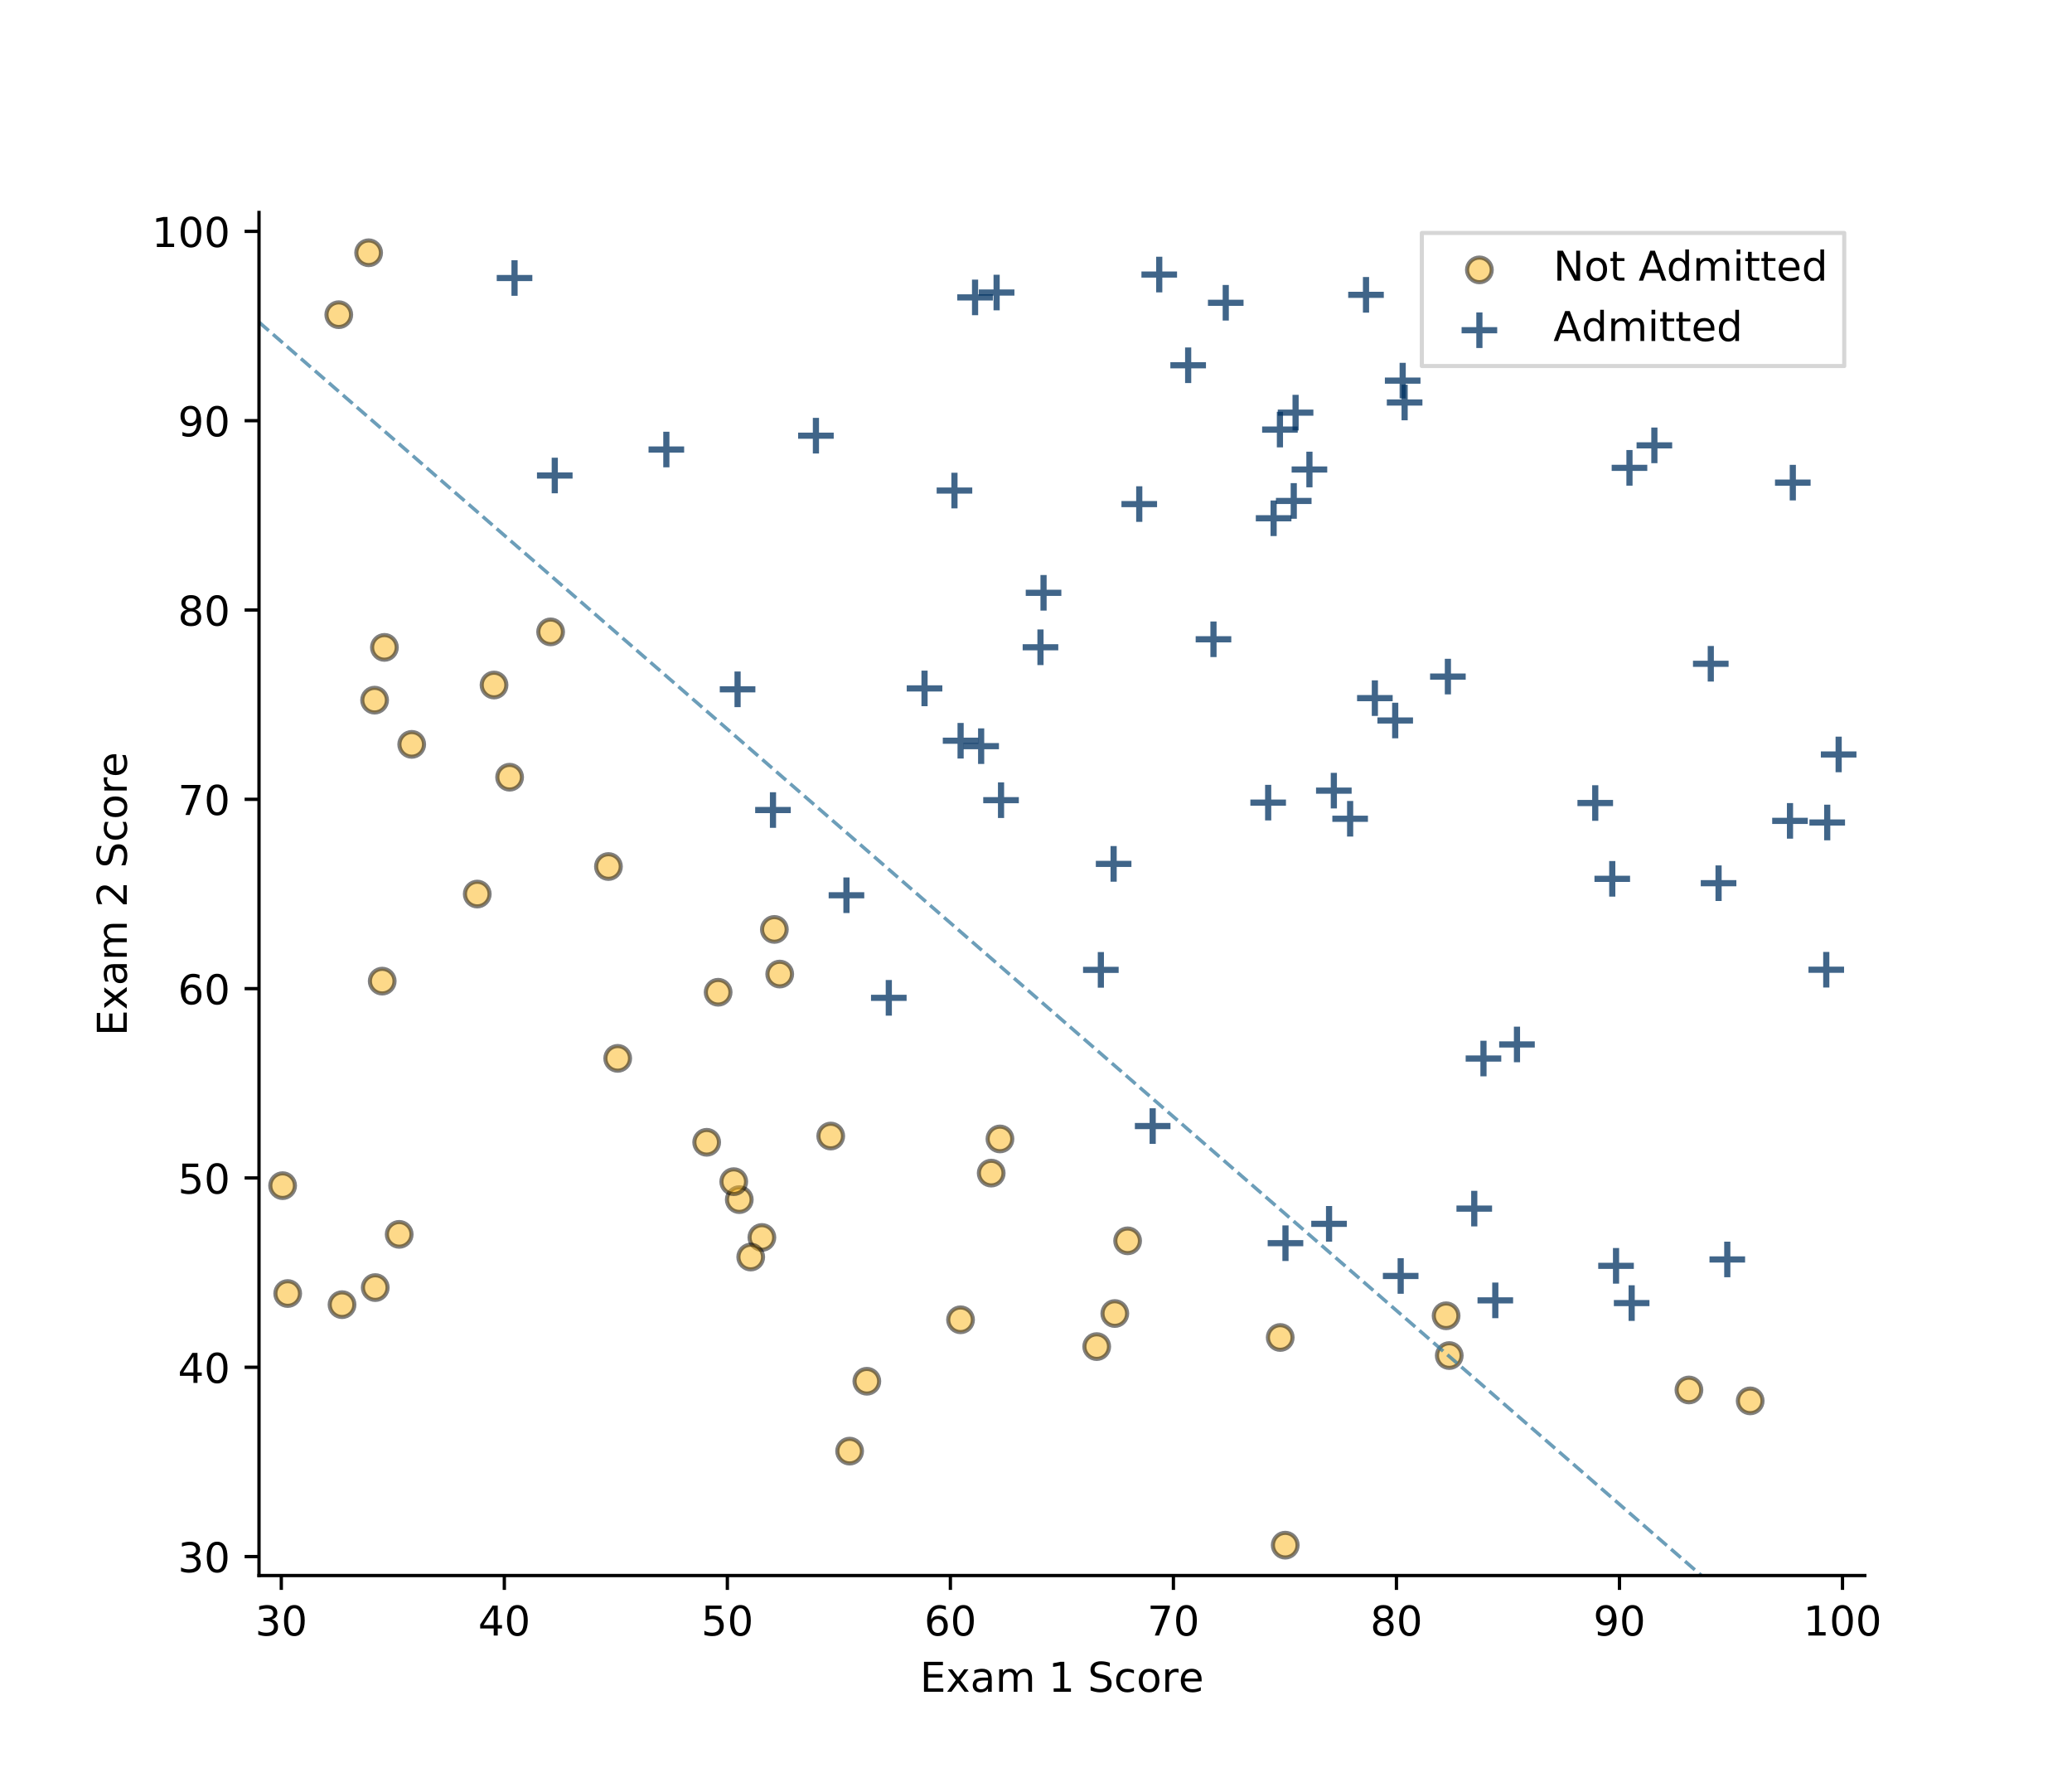 <?xml version="1.0" encoding="utf-8" standalone="no"?>
<!DOCTYPE svg PUBLIC "-//W3C//DTD SVG 1.1//EN"
  "http://www.w3.org/Graphics/SVG/1.1/DTD/svg11.dtd">
<!-- Created with matplotlib (http://matplotlib.org/) -->
<svg height="430pt" version="1.1" viewBox="0 0 504 430" width="504pt" xmlns="http://www.w3.org/2000/svg" xmlns:xlink="http://www.w3.org/1999/xlink">
 <defs>
  <style type="text/css">
*{stroke-linecap:butt;stroke-linejoin:round;}
  </style>
 </defs>
 <g id="figure_1">
  <g id="patch_1">
   <path d="M 0 430.56 
L 504 430.56 
L 504 0 
L 0 0 
z
" style="fill:#ffffff;"/>
  </g>
  <g id="axes_1">
   <g id="patch_2">
    <path d="M 63 383.198 
L 453.6 383.198 
L 453.6 51.667 
L 63 51.667 
z
" style="fill:#ffffff;"/>
   </g>
   <g id="PathCollection_1">
    <defs>
     <path d="M 0 3 
C 0.796 3 1.559 2.684 2.121 2.121 
C 2.684 1.559 3 0.796 3 0 
C 3 -0.796 2.684 -1.559 2.121 -2.121 
C 1.559 -2.684 0.796 -3 0 -3 
C -0.796 -3 -1.559 -2.684 -2.121 -2.121 
C -2.684 -1.559 -3 -0.796 -3 0 
C -3 0.796 -2.684 1.559 -2.121 2.121 
C -1.559 2.684 -0.796 3 0 3 
z
" id="m4fca00f731" style="stroke:#000000;stroke-opacity:0.5;"/>
    </defs>
    <g clip-path="url(#p32829ca920)">
     <use style="fill:#fdb515;fill-opacity:0.5;stroke:#000000;stroke-opacity:0.5;" x="93.508" xlink:href="#m4fca00f731" y="157.459"/>
    </g>
   </g>
   <g id="PathCollection_2">
    <g clip-path="url(#p32829ca920)">
     <use style="fill:#fdb515;fill-opacity:0.5;stroke:#000000;stroke-opacity:0.5;" x="69.98" xlink:href="#m4fca00f731" y="314.613"/>
    </g>
   </g>
   <g id="PathCollection_3">
    <g clip-path="url(#p32829ca920)">
     <use style="fill:#fdb515;fill-opacity:0.5;stroke:#000000;stroke-opacity:0.5;" x="100.147" xlink:href="#m4fca00f731" y="181.046"/>
    </g>
   </g>
   <g id="PathCollection_4">
    <defs>
     <path d="M -4.33 0 
L 4.33 0 
M 0 4.33 
L 0 -4.33 
" id="m504ce0d42b" style="stroke:#003262;stroke-opacity:0.75;stroke-width:1.5;"/>
    </defs>
    <g clip-path="url(#p32829ca920)">
     <use style="fill:#003262;fill-opacity:0.75;stroke:#003262;stroke-opacity:0.75;stroke-width:1.5;" x="232.166" xlink:href="#m504ce0d42b" y="119.315"/>
    </g>
   </g>
   <g id="PathCollection_5">
    <g clip-path="url(#p32829ca920)">
     <use style="fill:#003262;fill-opacity:0.75;stroke:#003262;stroke-opacity:0.75;stroke-width:1.5;" x="334.428" xlink:href="#m504ce0d42b" y="169.801"/>
    </g>
   </g>
   <g id="PathCollection_6">
    <g clip-path="url(#p32829ca920)">
     <use style="fill:#fdb515;fill-opacity:0.5;stroke:#000000;stroke-opacity:0.5;" x="150.252" xlink:href="#m4fca00f731" y="257.417"/>
    </g>
   </g>
   <g id="PathCollection_7">
    <g clip-path="url(#p32829ca920)">
     <use style="fill:#003262;fill-opacity:0.75;stroke:#003262;stroke-opacity:0.75;stroke-width:1.5;" x="237.179" xlink:href="#m504ce0d42b" y="72.335"/>
    </g>
   </g>
   <g id="PathCollection_8">
    <g clip-path="url(#p32829ca920)">
     <use style="fill:#003262;fill-opacity:0.75;stroke:#003262;stroke-opacity:0.75;stroke-width:1.5;" x="312.684" xlink:href="#m504ce0d42b" y="302.369"/>
    </g>
   </g>
   <g id="PathCollection_9">
    <g clip-path="url(#p32829ca920)">
     <use style="fill:#003262;fill-opacity:0.75;stroke:#003262;stroke-opacity:0.75;stroke-width:1.5;" x="318.511" xlink:href="#m504ce0d42b" y="114.195"/>
    </g>
   </g>
   <g id="PathCollection_10">
    <g clip-path="url(#p32829ca920)">
     <use style="fill:#003262;fill-opacity:0.75;stroke:#003262;stroke-opacity:0.75;stroke-width:1.5;" x="363.723" xlink:href="#m504ce0d42b" y="316.278"/>
    </g>
   </g>
   <g id="PathCollection_11">
    <g clip-path="url(#p32829ca920)">
     <use style="fill:#fdb515;fill-opacity:0.5;stroke:#000000;stroke-opacity:0.5;" x="425.724" xlink:href="#m4fca00f731" y="340.72"/>
    </g>
   </g>
   <g id="PathCollection_12">
    <g clip-path="url(#p32829ca920)">
     <use style="fill:#fdb515;fill-opacity:0.5;stroke:#000000;stroke-opacity:0.5;" x="312.624" xlink:href="#m4fca00f731" y="375.816"/>
    </g>
   </g>
   <g id="PathCollection_13">
    <g clip-path="url(#p32829ca920)">
     <use style="fill:#003262;fill-opacity:0.75;stroke:#003262;stroke-opacity:0.75;stroke-width:1.5;" x="352.191" xlink:href="#m504ce0d42b" y="164.563"/>
    </g>
   </g>
   <g id="PathCollection_14">
    <g clip-path="url(#p32829ca920)">
     <use style="fill:#003262;fill-opacity:0.75;stroke:#003262;stroke-opacity:0.75;stroke-width:1.5;" x="281.978" xlink:href="#m504ce0d42b" y="66.776"/>
    </g>
   </g>
   <g id="PathCollection_15">
    <g clip-path="url(#p32829ca920)">
     <use style="fill:#fdb515;fill-opacity:0.5;stroke:#000000;stroke-opacity:0.5;" x="120.17" xlink:href="#m4fca00f731" y="166.613"/>
    </g>
   </g>
   <g id="PathCollection_16">
    <g clip-path="url(#p32829ca920)">
     <use style="fill:#003262;fill-opacity:0.75;stroke:#003262;stroke-opacity:0.75;stroke-width:1.5;" x="198.468" xlink:href="#m504ce0d42b" y="105.968"/>
    </g>
   </g>
   <g id="PathCollection_17">
    <g clip-path="url(#p32829ca920)">
     <use style="fill:#003262;fill-opacity:0.75;stroke:#003262;stroke-opacity:0.75;stroke-width:1.5;" x="280.381" xlink:href="#m504ce0d42b" y="273.883"/>
    </g>
   </g>
   <g id="PathCollection_18">
    <g clip-path="url(#p32829ca920)">
     <use style="fill:#fdb515;fill-opacity:0.5;stroke:#000000;stroke-opacity:0.5;" x="274.287" xlink:href="#m4fca00f731" y="301.796"/>
    </g>
   </g>
   <g id="PathCollection_19">
    <g clip-path="url(#p32829ca920)">
     <use style="fill:#003262;fill-opacity:0.75;stroke:#003262;stroke-opacity:0.75;stroke-width:1.5;" x="289.014" xlink:href="#m504ce0d42b" y="88.84"/>
    </g>
   </g>
   <g id="PathCollection_20">
    <g clip-path="url(#p32829ca920)">
     <use style="fill:#003262;fill-opacity:0.75;stroke:#003262;stroke-opacity:0.75;stroke-width:1.5;" x="323.285" xlink:href="#m504ce0d42b" y="297.664"/>
    </g>
   </g>
   <g id="PathCollection_21">
    <g clip-path="url(#p32829ca920)">
     <use style="fill:#fdb515;fill-opacity:0.5;stroke:#000000;stroke-opacity:0.5;" x="271.168" xlink:href="#m4fca00f731" y="319.478"/>
    </g>
   </g>
   <g id="PathCollection_22">
    <g clip-path="url(#p32829ca920)">
     <use style="fill:#003262;fill-opacity:0.75;stroke:#003262;stroke-opacity:0.75;stroke-width:1.5;" x="392.172" xlink:href="#m504ce0d42b" y="213.752"/>
    </g>
   </g>
   <g id="PathCollection_23">
    <g clip-path="url(#p32829ca920)">
     <use style="fill:#fdb515;fill-opacity:0.5;stroke:#000000;stroke-opacity:0.5;" x="179.826" xlink:href="#m4fca00f731" y="291.77"/>
    </g>
   </g>
   <g id="PathCollection_24">
    <g clip-path="url(#p32829ca920)">
     <use style="fill:#fdb515;fill-opacity:0.5;stroke:#000000;stroke-opacity:0.5;" x="91.275" xlink:href="#m4fca00f731" y="313.165"/>
    </g>
   </g>
   <g id="PathCollection_25">
    <g clip-path="url(#p32829ca920)">
     <use style="fill:#003262;fill-opacity:0.75;stroke:#003262;stroke-opacity:0.75;stroke-width:1.5;" x="328.413" xlink:href="#m504ce0d42b" y="199.142"/>
    </g>
   </g>
   <g id="PathCollection_26">
    <g clip-path="url(#p32829ca920)">
     <use style="fill:#003262;fill-opacity:0.75;stroke:#003262;stroke-opacity:0.75;stroke-width:1.5;" x="243.495" xlink:href="#m504ce0d42b" y="194.62"/>
    </g>
   </g>
   <g id="PathCollection_27">
    <g clip-path="url(#p32829ca920)">
     <use style="fill:#003262;fill-opacity:0.75;stroke:#003262;stroke-opacity:0.75;stroke-width:1.5;" x="340.707" xlink:href="#m504ce0d42b" y="310.346"/>
    </g>
   </g>
   <g id="PathCollection_28">
    <g clip-path="url(#p32829ca920)">
     <use style="fill:#fdb515;fill-opacity:0.5;stroke:#000000;stroke-opacity:0.5;" x="410.821" xlink:href="#m4fca00f731" y="338.07"/>
    </g>
   </g>
   <g id="PathCollection_29">
    <g clip-path="url(#p32829ca920)">
     <use style="fill:#fdb515;fill-opacity:0.5;stroke:#000000;stroke-opacity:0.5;" x="241.104" xlink:href="#m4fca00f731" y="285.323"/>
    </g>
   </g>
   <g id="PathCollection_30">
    <g clip-path="url(#p32829ca920)">
     <use style="fill:#fdb515;fill-opacity:0.5;stroke:#000000;stroke-opacity:0.5;" x="116.088" xlink:href="#m4fca00f731" y="217.453"/>
    </g>
   </g>
   <g id="PathCollection_31">
    <g clip-path="url(#p32829ca920)">
     <use style="fill:#003262;fill-opacity:0.75;stroke:#003262;stroke-opacity:0.75;stroke-width:1.5;" x="238.658" xlink:href="#m504ce0d42b" y="181.481"/>
    </g>
   </g>
   <g id="PathCollection_32">
    <g clip-path="url(#p32829ca920)">
     <use style="fill:#003262;fill-opacity:0.75;stroke:#003262;stroke-opacity:0.75;stroke-width:1.5;" x="368.995" xlink:href="#m504ce0d42b" y="254.03"/>
    </g>
   </g>
   <g id="PathCollection_33">
    <g clip-path="url(#p32829ca920)">
     <use style="fill:#fdb515;fill-opacity:0.5;stroke:#000000;stroke-opacity:0.5;" x="188.361" xlink:href="#m4fca00f731" y="226.054"/>
    </g>
   </g>
   <g id="PathCollection_34">
    <g clip-path="url(#p32829ca920)">
     <use style="fill:#003262;fill-opacity:0.75;stroke:#003262;stroke-opacity:0.75;stroke-width:1.5;" x="188.021" xlink:href="#m504ce0d42b" y="197.021"/>
    </g>
   </g>
   <g id="PathCollection_35">
    <g clip-path="url(#p32829ca920)">
     <use style="fill:#fdb515;fill-opacity:0.5;stroke:#000000;stroke-opacity:0.5;" x="123.96" xlink:href="#m4fca00f731" y="189.033"/>
    </g>
   </g>
   <g id="PathCollection_36">
    <g clip-path="url(#p32829ca920)">
     <use style="fill:#fdb515;fill-opacity:0.5;stroke:#000000;stroke-opacity:0.5;" x="202.07" xlink:href="#m4fca00f731" y="276.308"/>
    </g>
   </g>
   <g id="PathCollection_37">
    <g clip-path="url(#p32829ca920)">
     <use style="fill:#fdb515;fill-opacity:0.5;stroke:#000000;stroke-opacity:0.5;" x="89.667" xlink:href="#m4fca00f731" y="61.478"/>
    </g>
   </g>
   <g id="PathCollection_38">
    <g clip-path="url(#p32829ca920)">
     <use style="fill:#003262;fill-opacity:0.75;stroke:#003262;stroke-opacity:0.75;stroke-width:1.5;" x="253.835" xlink:href="#m504ce0d42b" y="144.183"/>
    </g>
   </g>
   <g id="PathCollection_39">
    <g clip-path="url(#p32829ca920)">
     <use style="fill:#fdb515;fill-opacity:0.5;stroke:#000000;stroke-opacity:0.5;" x="311.407" xlink:href="#m4fca00f731" y="325.303"/>
    </g>
   </g>
   <g id="PathCollection_40">
    <g clip-path="url(#p32829ca920)">
     <use style="fill:#fdb515;fill-opacity:0.5;stroke:#000000;stroke-opacity:0.5;" x="91.121" xlink:href="#m4fca00f731" y="170.292"/>
    </g>
   </g>
   <g id="PathCollection_41">
    <g clip-path="url(#p32829ca920)">
     <use style="fill:#003262;fill-opacity:0.75;stroke:#003262;stroke-opacity:0.75;stroke-width:1.5;" x="360.845" xlink:href="#m504ce0d42b" y="257.456"/>
    </g>
   </g>
   <g id="PathCollection_42">
    <g clip-path="url(#p32829ca920)">
     <use style="fill:#fdb515;fill-opacity:0.5;stroke:#000000;stroke-opacity:0.5;" x="185.321" xlink:href="#m4fca00f731" y="300.977"/>
    </g>
   </g>
   <g id="PathCollection_43">
    <g clip-path="url(#p32829ca920)">
     <use style="fill:#003262;fill-opacity:0.75;stroke:#003262;stroke-opacity:0.75;stroke-width:1.5;" x="418.03" xlink:href="#m504ce0d42b" y="214.813"/>
    </g>
   </g>
   <g id="PathCollection_44">
    <g clip-path="url(#p32829ca920)">
     <use style="fill:#fdb515;fill-opacity:0.5;stroke:#000000;stroke-opacity:0.5;" x="352.525" xlink:href="#m4fca00f731" y="329.701"/>
    </g>
   </g>
   <g id="PathCollection_45">
    <g clip-path="url(#p32829ca920)">
     <use style="fill:#fdb515;fill-opacity:0.5;stroke:#000000;stroke-opacity:0.5;" x="182.609" xlink:href="#m4fca00f731" y="305.737"/>
    </g>
   </g>
   <g id="PathCollection_46">
    <g clip-path="url(#p32829ca920)">
     <use style="fill:#fdb515;fill-opacity:0.5;stroke:#000000;stroke-opacity:0.5;" x="243.233" xlink:href="#m4fca00f731" y="277.012"/>
    </g>
   </g>
   <g id="PathCollection_47">
    <g clip-path="url(#p32829ca920)">
     <use style="fill:#003262;fill-opacity:0.75;stroke:#003262;stroke-opacity:0.75;stroke-width:1.5;" x="324.447" xlink:href="#m504ce0d42b" y="192.3"/>
    </g>
   </g>
   <g id="PathCollection_48">
    <g clip-path="url(#p32829ca920)">
     <use style="fill:#003262;fill-opacity:0.75;stroke:#003262;stroke-opacity:0.75;stroke-width:1.5;" x="436.086" xlink:href="#m504ce0d42b" y="117.385"/>
    </g>
   </g>
   <g id="PathCollection_49">
    <g clip-path="url(#p32829ca920)">
     <use style="fill:#003262;fill-opacity:0.75;stroke:#003262;stroke-opacity:0.75;stroke-width:1.5;" x="242.421" xlink:href="#m504ce0d42b" y="71.15"/>
    </g>
   </g>
   <g id="PathCollection_50">
    <g clip-path="url(#p32829ca920)">
     <use style="fill:#003262;fill-opacity:0.75;stroke:#003262;stroke-opacity:0.75;stroke-width:1.5;" x="402.415" xlink:href="#m504ce0d42b" y="108.321"/>
    </g>
   </g>
   <g id="PathCollection_51">
    <g clip-path="url(#p32829ca920)">
     <use style="fill:#003262;fill-opacity:0.75;stroke:#003262;stroke-opacity:0.75;stroke-width:1.5;" x="339.376" xlink:href="#m504ce0d42b" y="175.24"/>
    </g>
   </g>
   <g id="PathCollection_52">
    <g clip-path="url(#p32829ca920)">
     <use style="fill:#003262;fill-opacity:0.75;stroke:#003262;stroke-opacity:0.75;stroke-width:1.5;" x="444.228" xlink:href="#m504ce0d42b" y="235.856"/>
    </g>
   </g>
   <g id="PathCollection_53">
    <g clip-path="url(#p32829ca920)">
     <use style="fill:#003262;fill-opacity:0.75;stroke:#003262;stroke-opacity:0.75;stroke-width:1.5;" x="396.891" xlink:href="#m504ce0d42b" y="316.935"/>
    </g>
   </g>
   <g id="PathCollection_54">
    <g clip-path="url(#p32829ca920)">
     <use style="fill:#fdb515;fill-opacity:0.5;stroke:#000000;stroke-opacity:0.5;" x="92.97" xlink:href="#m4fca00f731" y="238.631"/>
    </g>
   </g>
   <g id="PathCollection_55">
    <g clip-path="url(#p32829ca920)">
     <use style="fill:#fdb515;fill-opacity:0.5;stroke:#000000;stroke-opacity:0.5;" x="178.479" xlink:href="#m4fca00f731" y="287.402"/>
    </g>
   </g>
   <g id="PathCollection_56">
    <g clip-path="url(#p32829ca920)">
     <use style="fill:#fdb515;fill-opacity:0.5;stroke:#000000;stroke-opacity:0.5;" x="174.683" xlink:href="#m4fca00f731" y="241.336"/>
    </g>
   </g>
   <g id="PathCollection_57">
    <g clip-path="url(#p32829ca920)">
     <use style="fill:#003262;fill-opacity:0.75;stroke:#003262;stroke-opacity:0.75;stroke-width:1.5;" x="435.403" xlink:href="#m504ce0d42b" y="199.652"/>
    </g>
   </g>
   <g id="PathCollection_58">
    <g clip-path="url(#p32829ca920)">
     <use style="fill:#fdb515;fill-opacity:0.5;stroke:#000000;stroke-opacity:0.5;" x="82.406" xlink:href="#m4fca00f731" y="76.539"/>
    </g>
   </g>
   <g id="PathCollection_59">
    <g clip-path="url(#p32829ca920)">
     <use style="fill:#003262;fill-opacity:0.75;stroke:#003262;stroke-opacity:0.75;stroke-width:1.5;" x="308.474" xlink:href="#m504ce0d42b" y="195.218"/>
    </g>
   </g>
   <g id="PathCollection_60">
    <g clip-path="url(#p32829ca920)">
     <use style="fill:#003262;fill-opacity:0.75;stroke:#003262;stroke-opacity:0.75;stroke-width:1.5;" x="295.171" xlink:href="#m504ce0d42b" y="155.485"/>
    </g>
   </g>
   <g id="PathCollection_61">
    <g clip-path="url(#p32829ca920)">
     <use style="fill:#003262;fill-opacity:0.75;stroke:#003262;stroke-opacity:0.75;stroke-width:1.5;" x="314.696" xlink:href="#m504ce0d42b" y="121.842"/>
    </g>
   </g>
   <g id="PathCollection_62">
    <g clip-path="url(#p32829ca920)">
     <use style="fill:#fdb515;fill-opacity:0.5;stroke:#000000;stroke-opacity:0.5;" x="97.102" xlink:href="#m4fca00f731" y="300.221"/>
    </g>
   </g>
   <g id="PathCollection_63">
    <g clip-path="url(#p32829ca920)">
     <use style="fill:#fdb515;fill-opacity:0.5;stroke:#000000;stroke-opacity:0.5;" x="210.852" xlink:href="#m4fca00f731" y="335.948"/>
    </g>
   </g>
   <g id="PathCollection_64">
    <g clip-path="url(#p32829ca920)">
     <use style="fill:#fdb515;fill-opacity:0.5;stroke:#000000;stroke-opacity:0.5;" x="68.744" xlink:href="#m4fca00f731" y="288.376"/>
    </g>
   </g>
   <g id="PathCollection_65">
    <g clip-path="url(#p32829ca920)">
     <use style="fill:#fdb515;fill-opacity:0.5;stroke:#000000;stroke-opacity:0.5;" x="148" xlink:href="#m4fca00f731" y="210.756"/>
    </g>
   </g>
   <g id="PathCollection_66">
    <g clip-path="url(#p32829ca920)">
     <use style="fill:#fdb515;fill-opacity:0.5;stroke:#000000;stroke-opacity:0.5;" x="266.768" xlink:href="#m4fca00f731" y="327.519"/>
    </g>
   </g>
   <g id="PathCollection_67">
    <g clip-path="url(#p32829ca920)">
     <use style="fill:#003262;fill-opacity:0.75;stroke:#003262;stroke-opacity:0.75;stroke-width:1.5;" x="125.157" xlink:href="#m504ce0d42b" y="67.621"/>
    </g>
   </g>
   <g id="PathCollection_68">
    <g clip-path="url(#p32829ca920)">
     <use style="fill:#fdb515;fill-opacity:0.5;stroke:#000000;stroke-opacity:0.5;" x="171.894" xlink:href="#m4fca00f731" y="277.83"/>
    </g>
   </g>
   <g id="PathCollection_69">
    <g clip-path="url(#p32829ca920)">
     <use style="fill:#003262;fill-opacity:0.75;stroke:#003262;stroke-opacity:0.75;stroke-width:1.5;" x="341.192" xlink:href="#m504ce0d42b" y="92.574"/>
    </g>
   </g>
   <g id="PathCollection_70">
    <g clip-path="url(#p32829ca920)">
     <use style="fill:#003262;fill-opacity:0.75;stroke:#003262;stroke-opacity:0.75;stroke-width:1.5;" x="267.776" xlink:href="#m504ce0d42b" y="235.891"/>
    </g>
   </g>
   <g id="PathCollection_71">
    <g clip-path="url(#p32829ca920)">
     <use style="fill:#fdb515;fill-opacity:0.5;stroke:#000000;stroke-opacity:0.5;" x="83.196" xlink:href="#m4fca00f731" y="317.32"/>
    </g>
   </g>
   <g id="PathCollection_72">
    <g clip-path="url(#p32829ca920)">
     <use style="fill:#003262;fill-opacity:0.75;stroke:#003262;stroke-opacity:0.75;stroke-width:1.5;" x="253.088" xlink:href="#m504ce0d42b" y="157.427"/>
    </g>
   </g>
   <g id="PathCollection_73">
    <g clip-path="url(#p32829ca920)">
     <use style="fill:#003262;fill-opacity:0.75;stroke:#003262;stroke-opacity:0.75;stroke-width:1.5;" x="298.155" xlink:href="#m504ce0d42b" y="73.642"/>
    </g>
   </g>
   <g id="PathCollection_74">
    <g clip-path="url(#p32829ca920)">
     <use style="fill:#003262;fill-opacity:0.75;stroke:#003262;stroke-opacity:0.75;stroke-width:1.5;" x="233.659" xlink:href="#m504ce0d42b" y="180.159"/>
    </g>
   </g>
   <g id="PathCollection_75">
    <g clip-path="url(#p32829ca920)">
     <use style="fill:#003262;fill-opacity:0.75;stroke:#003262;stroke-opacity:0.75;stroke-width:1.5;" x="224.887" xlink:href="#m504ce0d42b" y="167.434"/>
    </g>
   </g>
   <g id="PathCollection_76">
    <g clip-path="url(#p32829ca920)">
     <use style="fill:#003262;fill-opacity:0.75;stroke:#003262;stroke-opacity:0.75;stroke-width:1.5;" x="447.241" xlink:href="#m504ce0d42b" y="183.5"/>
    </g>
   </g>
   <g id="PathCollection_77">
    <g clip-path="url(#p32829ca920)">
     <use style="fill:#003262;fill-opacity:0.75;stroke:#003262;stroke-opacity:0.75;stroke-width:1.5;" x="162.084" xlink:href="#m504ce0d42b" y="109.336"/>
    </g>
   </g>
   <g id="PathCollection_78">
    <g clip-path="url(#p32829ca920)">
     <use style="fill:#003262;fill-opacity:0.75;stroke:#003262;stroke-opacity:0.75;stroke-width:1.5;" x="179.411" xlink:href="#m504ce0d42b" y="167.658"/>
    </g>
   </g>
   <g id="PathCollection_79">
    <g clip-path="url(#p32829ca920)">
     <use style="fill:#fdb515;fill-opacity:0.5;stroke:#000000;stroke-opacity:0.5;" x="233.646" xlink:href="#m4fca00f731" y="320.998"/>
    </g>
   </g>
   <g id="PathCollection_80">
    <g clip-path="url(#p32829ca920)">
     <use style="fill:#fdb515;fill-opacity:0.5;stroke:#000000;stroke-opacity:0.5;" x="351.755" xlink:href="#m4fca00f731" y="320.024"/>
    </g>
   </g>
   <g id="PathCollection_81">
    <g clip-path="url(#p32829ca920)">
     <use style="fill:#003262;fill-opacity:0.75;stroke:#003262;stroke-opacity:0.75;stroke-width:1.5;" x="388.033" xlink:href="#m504ce0d42b" y="195.313"/>
    </g>
   </g>
   <g id="PathCollection_82">
    <g clip-path="url(#p32829ca920)">
     <use style="fill:#003262;fill-opacity:0.75;stroke:#003262;stroke-opacity:0.75;stroke-width:1.5;" x="420.152" xlink:href="#m504ce0d42b" y="306.328"/>
    </g>
   </g>
   <g id="PathCollection_83">
    <g clip-path="url(#p32829ca920)">
     <use style="fill:#003262;fill-opacity:0.75;stroke:#003262;stroke-opacity:0.75;stroke-width:1.5;" x="270.882" xlink:href="#m504ce0d42b" y="210.114"/>
    </g>
   </g>
   <g id="PathCollection_84">
    <g clip-path="url(#p32829ca920)">
     <use style="fill:#003262;fill-opacity:0.75;stroke:#003262;stroke-opacity:0.75;stroke-width:1.5;" x="216.195" xlink:href="#m504ce0d42b" y="242.692"/>
    </g>
   </g>
   <g id="PathCollection_85">
    <g clip-path="url(#p32829ca920)">
     <use style="fill:#003262;fill-opacity:0.75;stroke:#003262;stroke-opacity:0.75;stroke-width:1.5;" x="341.665" xlink:href="#m504ce0d42b" y="97.897"/>
    </g>
   </g>
   <g id="PathCollection_86">
    <g clip-path="url(#p32829ca920)">
     <use style="fill:#003262;fill-opacity:0.75;stroke:#003262;stroke-opacity:0.75;stroke-width:1.5;" x="277.117" xlink:href="#m504ce0d42b" y="122.604"/>
    </g>
   </g>
   <g id="PathCollection_87">
    <g clip-path="url(#p32829ca920)">
     <use style="fill:#fdb515;fill-opacity:0.5;stroke:#000000;stroke-opacity:0.5;" x="133.934" xlink:href="#m4fca00f731" y="153.683"/>
    </g>
   </g>
   <g id="PathCollection_88">
    <g clip-path="url(#p32829ca920)">
     <use style="fill:#003262;fill-opacity:0.75;stroke:#003262;stroke-opacity:0.75;stroke-width:1.5;" x="315.142" xlink:href="#m504ce0d42b" y="100.363"/>
    </g>
   </g>
   <g id="PathCollection_89">
    <g clip-path="url(#p32829ca920)">
     <use style="fill:#003262;fill-opacity:0.75;stroke:#003262;stroke-opacity:0.75;stroke-width:1.5;" x="332.272" xlink:href="#m504ce0d42b" y="71.709"/>
    </g>
   </g>
   <g id="PathCollection_90">
    <g clip-path="url(#p32829ca920)">
     <use style="fill:#fdb515;fill-opacity:0.5;stroke:#000000;stroke-opacity:0.5;" x="189.663" xlink:href="#m4fca00f731" y="236.913"/>
    </g>
   </g>
   <g id="PathCollection_91">
    <g clip-path="url(#p32829ca920)">
     <use style="fill:#003262;fill-opacity:0.75;stroke:#003262;stroke-opacity:0.75;stroke-width:1.5;" x="416.137" xlink:href="#m504ce0d42b" y="161.445"/>
    </g>
   </g>
   <g id="PathCollection_92">
    <g clip-path="url(#p32829ca920)">
     <use style="fill:#003262;fill-opacity:0.75;stroke:#003262;stroke-opacity:0.75;stroke-width:1.5;" x="396.358" xlink:href="#m504ce0d42b" y="113.789"/>
    </g>
   </g>
   <g id="PathCollection_93">
    <g clip-path="url(#p32829ca920)">
     <use style="fill:#fdb515;fill-opacity:0.5;stroke:#000000;stroke-opacity:0.5;" x="206.666" xlink:href="#m4fca00f731" y="352.943"/>
    </g>
   </g>
   <g id="PathCollection_94">
    <g clip-path="url(#p32829ca920)">
     <use style="fill:#003262;fill-opacity:0.75;stroke:#003262;stroke-opacity:0.75;stroke-width:1.5;" x="309.798" xlink:href="#m504ce0d42b" y="126.054"/>
    </g>
   </g>
   <g id="PathCollection_95">
    <g clip-path="url(#p32829ca920)">
     <use style="fill:#003262;fill-opacity:0.75;stroke:#003262;stroke-opacity:0.75;stroke-width:1.5;" x="393.089" xlink:href="#m504ce0d42b" y="307.875"/>
    </g>
   </g>
   <g id="PathCollection_96">
    <g clip-path="url(#p32829ca920)">
     <use style="fill:#003262;fill-opacity:0.75;stroke:#003262;stroke-opacity:0.75;stroke-width:1.5;" x="358.604" xlink:href="#m504ce0d42b" y="293.96"/>
    </g>
   </g>
   <g id="PathCollection_97">
    <g clip-path="url(#p32829ca920)">
     <use style="fill:#003262;fill-opacity:0.75;stroke:#003262;stroke-opacity:0.75;stroke-width:1.5;" x="134.945" xlink:href="#m504ce0d42b" y="115.653"/>
    </g>
   </g>
   <g id="PathCollection_98">
    <g clip-path="url(#p32829ca920)">
     <use style="fill:#003262;fill-opacity:0.75;stroke:#003262;stroke-opacity:0.75;stroke-width:1.5;" x="444.459" xlink:href="#m504ce0d42b" y="200.049"/>
    </g>
   </g>
   <g id="PathCollection_99">
    <g clip-path="url(#p32829ca920)">
     <use style="fill:#003262;fill-opacity:0.75;stroke:#003262;stroke-opacity:0.75;stroke-width:1.5;" x="205.895" xlink:href="#m504ce0d42b" y="217.746"/>
    </g>
   </g>
   <g id="PathCollection_100">
    <g clip-path="url(#p32829ca920)">
     <use style="fill:#003262;fill-opacity:0.75;stroke:#003262;stroke-opacity:0.75;stroke-width:1.5;" x="311.334" xlink:href="#m504ce0d42b" y="104.483"/>
    </g>
   </g>
   <g id="matplotlib.axis_1">
    <g id="xtick_1">
     <g id="line2d_1">
      <defs>
       <path d="M 0 0 
L 0 3.5 
" id="m082bd694f8" style="stroke:#000000;stroke-width:0.8;"/>
      </defs>
      <g>
       <use style="stroke:#000000;stroke-width:0.8;" x="68.425" xlink:href="#m082bd694f8" y="383.198"/>
      </g>
     </g>
     <g id="text_1">
      <!-- 30 -->
      <defs>
       <path d="M 40.578 39.312 
Q 47.656 37.797 51.625 33 
Q 55.609 28.219 55.609 21.188 
Q 55.609 10.406 48.188 4.484 
Q 40.766 -1.422 27.094 -1.422 
Q 22.516 -1.422 17.656 -0.516 
Q 12.797 0.391 7.625 2.203 
L 7.625 11.719 
Q 11.719 9.328 16.594 8.109 
Q 21.484 6.891 26.812 6.891 
Q 36.078 6.891 40.938 10.547 
Q 45.797 14.203 45.797 21.188 
Q 45.797 27.641 41.281 31.266 
Q 36.766 34.906 28.719 34.906 
L 20.219 34.906 
L 20.219 43.016 
L 29.109 43.016 
Q 36.375 43.016 40.234 45.922 
Q 44.094 48.828 44.094 54.297 
Q 44.094 59.906 40.109 62.906 
Q 36.141 65.922 28.719 65.922 
Q 24.656 65.922 20.016 65.031 
Q 15.375 64.156 9.812 62.312 
L 9.812 71.094 
Q 15.438 72.656 20.344 73.438 
Q 25.25 74.219 29.594 74.219 
Q 40.828 74.219 47.359 69.109 
Q 53.906 64.016 53.906 55.328 
Q 53.906 49.266 50.438 45.094 
Q 46.969 40.922 40.578 39.312 
z
" id="DejaVuSans-33"/>
       <path d="M 31.781 66.406 
Q 24.172 66.406 20.328 58.906 
Q 16.5 51.422 16.5 36.375 
Q 16.5 21.391 20.328 13.891 
Q 24.172 6.391 31.781 6.391 
Q 39.453 6.391 43.281 13.891 
Q 47.125 21.391 47.125 36.375 
Q 47.125 51.422 43.281 58.906 
Q 39.453 66.406 31.781 66.406 
z
M 31.781 74.219 
Q 44.047 74.219 50.516 64.516 
Q 56.984 54.828 56.984 36.375 
Q 56.984 17.969 50.516 8.266 
Q 44.047 -1.422 31.781 -1.422 
Q 19.531 -1.422 13.062 8.266 
Q 6.594 17.969 6.594 36.375 
Q 6.594 54.828 13.062 64.516 
Q 19.531 74.219 31.781 74.219 
z
" id="DejaVuSans-30"/>
      </defs>
      <g transform="translate(62.062 397.797)scale(0.1 -0.1)">
       <use xlink:href="#DejaVuSans-33"/>
       <use x="63.623" xlink:href="#DejaVuSans-30"/>
      </g>
     </g>
    </g>
    <g id="xtick_2">
     <g id="line2d_2">
      <g>
       <use style="stroke:#000000;stroke-width:0.8;" x="122.675" xlink:href="#m082bd694f8" y="383.198"/>
      </g>
     </g>
     <g id="text_2">
      <!-- 40 -->
      <defs>
       <path d="M 37.797 64.312 
L 12.891 25.391 
L 37.797 25.391 
z
M 35.203 72.906 
L 47.609 72.906 
L 47.609 25.391 
L 58.016 25.391 
L 58.016 17.188 
L 47.609 17.188 
L 47.609 0 
L 37.797 0 
L 37.797 17.188 
L 4.891 17.188 
L 4.891 26.703 
z
" id="DejaVuSans-34"/>
      </defs>
      <g transform="translate(116.312 397.797)scale(0.1 -0.1)">
       <use xlink:href="#DejaVuSans-34"/>
       <use x="63.623" xlink:href="#DejaVuSans-30"/>
      </g>
     </g>
    </g>
    <g id="xtick_3">
     <g id="line2d_3">
      <g>
       <use style="stroke:#000000;stroke-width:0.8;" x="176.925" xlink:href="#m082bd694f8" y="383.198"/>
      </g>
     </g>
     <g id="text_3">
      <!-- 50 -->
      <defs>
       <path d="M 10.797 72.906 
L 49.516 72.906 
L 49.516 64.594 
L 19.828 64.594 
L 19.828 46.734 
Q 21.969 47.469 24.109 47.828 
Q 26.266 48.188 28.422 48.188 
Q 40.625 48.188 47.75 41.5 
Q 54.891 34.812 54.891 23.391 
Q 54.891 11.625 47.562 5.094 
Q 40.234 -1.422 26.906 -1.422 
Q 22.312 -1.422 17.547 -0.641 
Q 12.797 0.141 7.719 1.703 
L 7.719 11.625 
Q 12.109 9.234 16.797 8.062 
Q 21.484 6.891 26.703 6.891 
Q 35.156 6.891 40.078 11.328 
Q 45.016 15.766 45.016 23.391 
Q 45.016 31 40.078 35.438 
Q 35.156 39.891 26.703 39.891 
Q 22.75 39.891 18.812 39.016 
Q 14.891 38.141 10.797 36.281 
z
" id="DejaVuSans-35"/>
      </defs>
      <g transform="translate(170.562 397.797)scale(0.1 -0.1)">
       <use xlink:href="#DejaVuSans-35"/>
       <use x="63.623" xlink:href="#DejaVuSans-30"/>
      </g>
     </g>
    </g>
    <g id="xtick_4">
     <g id="line2d_4">
      <g>
       <use style="stroke:#000000;stroke-width:0.8;" x="231.175" xlink:href="#m082bd694f8" y="383.198"/>
      </g>
     </g>
     <g id="text_4">
      <!-- 60 -->
      <defs>
       <path d="M 33.016 40.375 
Q 26.375 40.375 22.484 35.828 
Q 18.609 31.297 18.609 23.391 
Q 18.609 15.531 22.484 10.953 
Q 26.375 6.391 33.016 6.391 
Q 39.656 6.391 43.531 10.953 
Q 47.406 15.531 47.406 23.391 
Q 47.406 31.297 43.531 35.828 
Q 39.656 40.375 33.016 40.375 
z
M 52.594 71.297 
L 52.594 62.312 
Q 48.875 64.062 45.094 64.984 
Q 41.312 65.922 37.594 65.922 
Q 27.828 65.922 22.672 59.328 
Q 17.531 52.734 16.797 39.406 
Q 19.672 43.656 24.016 45.922 
Q 28.375 48.188 33.594 48.188 
Q 44.578 48.188 50.953 41.516 
Q 57.328 34.859 57.328 23.391 
Q 57.328 12.156 50.688 5.359 
Q 44.047 -1.422 33.016 -1.422 
Q 20.359 -1.422 13.672 8.266 
Q 6.984 17.969 6.984 36.375 
Q 6.984 53.656 15.188 63.938 
Q 23.391 74.219 37.203 74.219 
Q 40.922 74.219 44.703 73.484 
Q 48.484 72.75 52.594 71.297 
z
" id="DejaVuSans-36"/>
      </defs>
      <g transform="translate(224.812 397.797)scale(0.1 -0.1)">
       <use xlink:href="#DejaVuSans-36"/>
       <use x="63.623" xlink:href="#DejaVuSans-30"/>
      </g>
     </g>
    </g>
    <g id="xtick_5">
     <g id="line2d_5">
      <g>
       <use style="stroke:#000000;stroke-width:0.8;" x="285.425" xlink:href="#m082bd694f8" y="383.198"/>
      </g>
     </g>
     <g id="text_5">
      <!-- 70 -->
      <defs>
       <path d="M 8.203 72.906 
L 55.078 72.906 
L 55.078 68.703 
L 28.609 0 
L 18.312 0 
L 43.219 64.594 
L 8.203 64.594 
z
" id="DejaVuSans-37"/>
      </defs>
      <g transform="translate(279.062 397.797)scale(0.1 -0.1)">
       <use xlink:href="#DejaVuSans-37"/>
       <use x="63.623" xlink:href="#DejaVuSans-30"/>
      </g>
     </g>
    </g>
    <g id="xtick_6">
     <g id="line2d_6">
      <g>
       <use style="stroke:#000000;stroke-width:0.8;" x="339.675" xlink:href="#m082bd694f8" y="383.198"/>
      </g>
     </g>
     <g id="text_6">
      <!-- 80 -->
      <defs>
       <path d="M 31.781 34.625 
Q 24.75 34.625 20.719 30.859 
Q 16.703 27.094 16.703 20.516 
Q 16.703 13.922 20.719 10.156 
Q 24.75 6.391 31.781 6.391 
Q 38.812 6.391 42.859 10.172 
Q 46.922 13.969 46.922 20.516 
Q 46.922 27.094 42.891 30.859 
Q 38.875 34.625 31.781 34.625 
z
M 21.922 38.812 
Q 15.578 40.375 12.031 44.719 
Q 8.5 49.078 8.5 55.328 
Q 8.5 64.062 14.719 69.141 
Q 20.953 74.219 31.781 74.219 
Q 42.672 74.219 48.875 69.141 
Q 55.078 64.062 55.078 55.328 
Q 55.078 49.078 51.531 44.719 
Q 48 40.375 41.703 38.812 
Q 48.828 37.156 52.797 32.312 
Q 56.781 27.484 56.781 20.516 
Q 56.781 9.906 50.312 4.234 
Q 43.844 -1.422 31.781 -1.422 
Q 19.734 -1.422 13.25 4.234 
Q 6.781 9.906 6.781 20.516 
Q 6.781 27.484 10.781 32.312 
Q 14.797 37.156 21.922 38.812 
z
M 18.312 54.391 
Q 18.312 48.734 21.844 45.562 
Q 25.391 42.391 31.781 42.391 
Q 38.141 42.391 41.719 45.562 
Q 45.312 48.734 45.312 54.391 
Q 45.312 60.062 41.719 63.234 
Q 38.141 66.406 31.781 66.406 
Q 25.391 66.406 21.844 63.234 
Q 18.312 60.062 18.312 54.391 
z
" id="DejaVuSans-38"/>
      </defs>
      <g transform="translate(333.312 397.797)scale(0.1 -0.1)">
       <use xlink:href="#DejaVuSans-38"/>
       <use x="63.623" xlink:href="#DejaVuSans-30"/>
      </g>
     </g>
    </g>
    <g id="xtick_7">
     <g id="line2d_7">
      <g>
       <use style="stroke:#000000;stroke-width:0.8;" x="393.925" xlink:href="#m082bd694f8" y="383.198"/>
      </g>
     </g>
     <g id="text_7">
      <!-- 90 -->
      <defs>
       <path d="M 10.984 1.516 
L 10.984 10.5 
Q 14.703 8.734 18.5 7.812 
Q 22.312 6.891 25.984 6.891 
Q 35.75 6.891 40.891 13.453 
Q 46.047 20.016 46.781 33.406 
Q 43.953 29.203 39.594 26.953 
Q 35.25 24.703 29.984 24.703 
Q 19.047 24.703 12.672 31.312 
Q 6.297 37.938 6.297 49.422 
Q 6.297 60.641 12.938 67.422 
Q 19.578 74.219 30.609 74.219 
Q 43.266 74.219 49.922 64.516 
Q 56.594 54.828 56.594 36.375 
Q 56.594 19.141 48.406 8.859 
Q 40.234 -1.422 26.422 -1.422 
Q 22.703 -1.422 18.891 -0.688 
Q 15.094 0.047 10.984 1.516 
z
M 30.609 32.422 
Q 37.25 32.422 41.125 36.953 
Q 45.016 41.5 45.016 49.422 
Q 45.016 57.281 41.125 61.844 
Q 37.25 66.406 30.609 66.406 
Q 23.969 66.406 20.094 61.844 
Q 16.219 57.281 16.219 49.422 
Q 16.219 41.5 20.094 36.953 
Q 23.969 32.422 30.609 32.422 
z
" id="DejaVuSans-39"/>
      </defs>
      <g transform="translate(387.562 397.797)scale(0.1 -0.1)">
       <use xlink:href="#DejaVuSans-39"/>
       <use x="63.623" xlink:href="#DejaVuSans-30"/>
      </g>
     </g>
    </g>
    <g id="xtick_8">
     <g id="line2d_8">
      <g>
       <use style="stroke:#000000;stroke-width:0.8;" x="448.175" xlink:href="#m082bd694f8" y="383.198"/>
      </g>
     </g>
     <g id="text_8">
      <!-- 100 -->
      <defs>
       <path d="M 12.406 8.297 
L 28.516 8.297 
L 28.516 63.922 
L 10.984 60.406 
L 10.984 69.391 
L 28.422 72.906 
L 38.281 72.906 
L 38.281 8.297 
L 54.391 8.297 
L 54.391 0 
L 12.406 0 
z
" id="DejaVuSans-31"/>
      </defs>
      <g transform="translate(438.631 397.797)scale(0.1 -0.1)">
       <use xlink:href="#DejaVuSans-31"/>
       <use x="63.623" xlink:href="#DejaVuSans-30"/>
       <use x="127.246" xlink:href="#DejaVuSans-30"/>
      </g>
     </g>
    </g>
    <g id="text_9">
     <!-- Exam 1 Score -->
     <defs>
      <path d="M 9.812 72.906 
L 55.906 72.906 
L 55.906 64.594 
L 19.672 64.594 
L 19.672 43.016 
L 54.391 43.016 
L 54.391 34.719 
L 19.672 34.719 
L 19.672 8.297 
L 56.781 8.297 
L 56.781 0 
L 9.812 0 
z
" id="DejaVuSans-45"/>
      <path d="M 54.891 54.688 
L 35.109 28.078 
L 55.906 0 
L 45.312 0 
L 29.391 21.484 
L 13.484 0 
L 2.875 0 
L 24.125 28.609 
L 4.688 54.688 
L 15.281 54.688 
L 29.781 35.203 
L 44.281 54.688 
z
" id="DejaVuSans-78"/>
      <path d="M 34.281 27.484 
Q 23.391 27.484 19.188 25 
Q 14.984 22.516 14.984 16.5 
Q 14.984 11.719 18.141 8.906 
Q 21.297 6.109 26.703 6.109 
Q 34.188 6.109 38.703 11.406 
Q 43.219 16.703 43.219 25.484 
L 43.219 27.484 
z
M 52.203 31.203 
L 52.203 0 
L 43.219 0 
L 43.219 8.297 
Q 40.141 3.328 35.547 0.953 
Q 30.953 -1.422 24.312 -1.422 
Q 15.922 -1.422 10.953 3.297 
Q 6 8.016 6 15.922 
Q 6 25.141 12.172 29.828 
Q 18.359 34.516 30.609 34.516 
L 43.219 34.516 
L 43.219 35.406 
Q 43.219 41.609 39.141 45 
Q 35.062 48.391 27.688 48.391 
Q 23 48.391 18.547 47.266 
Q 14.109 46.141 10.016 43.891 
L 10.016 52.203 
Q 14.938 54.109 19.578 55.047 
Q 24.219 56 28.609 56 
Q 40.484 56 46.344 49.844 
Q 52.203 43.703 52.203 31.203 
z
" id="DejaVuSans-61"/>
      <path d="M 52 44.188 
Q 55.375 50.25 60.062 53.125 
Q 64.75 56 71.094 56 
Q 79.641 56 84.281 50.016 
Q 88.922 44.047 88.922 33.016 
L 88.922 0 
L 79.891 0 
L 79.891 32.719 
Q 79.891 40.578 77.094 44.375 
Q 74.312 48.188 68.609 48.188 
Q 61.625 48.188 57.562 43.547 
Q 53.516 38.922 53.516 30.906 
L 53.516 0 
L 44.484 0 
L 44.484 32.719 
Q 44.484 40.625 41.703 44.406 
Q 38.922 48.188 33.109 48.188 
Q 26.219 48.188 22.156 43.531 
Q 18.109 38.875 18.109 30.906 
L 18.109 0 
L 9.078 0 
L 9.078 54.688 
L 18.109 54.688 
L 18.109 46.188 
Q 21.188 51.219 25.484 53.609 
Q 29.781 56 35.688 56 
Q 41.656 56 45.828 52.969 
Q 50 49.953 52 44.188 
z
" id="DejaVuSans-6d"/>
      <path id="DejaVuSans-20"/>
      <path d="M 53.516 70.516 
L 53.516 60.891 
Q 47.906 63.578 42.922 64.891 
Q 37.938 66.219 33.297 66.219 
Q 25.25 66.219 20.875 63.094 
Q 16.5 59.969 16.5 54.203 
Q 16.5 49.359 19.406 46.891 
Q 22.312 44.438 30.422 42.922 
L 36.375 41.703 
Q 47.406 39.594 52.656 34.297 
Q 57.906 29 57.906 20.125 
Q 57.906 9.516 50.797 4.047 
Q 43.703 -1.422 29.984 -1.422 
Q 24.812 -1.422 18.969 -0.25 
Q 13.141 0.922 6.891 3.219 
L 6.891 13.375 
Q 12.891 10.016 18.656 8.297 
Q 24.422 6.594 29.984 6.594 
Q 38.422 6.594 43.016 9.906 
Q 47.609 13.234 47.609 19.391 
Q 47.609 24.75 44.312 27.781 
Q 41.016 30.812 33.5 32.328 
L 27.484 33.5 
Q 16.453 35.688 11.516 40.375 
Q 6.594 45.062 6.594 53.422 
Q 6.594 63.094 13.406 68.656 
Q 20.219 74.219 32.172 74.219 
Q 37.312 74.219 42.625 73.281 
Q 47.953 72.359 53.516 70.516 
z
" id="DejaVuSans-53"/>
      <path d="M 48.781 52.594 
L 48.781 44.188 
Q 44.969 46.297 41.141 47.344 
Q 37.312 48.391 33.406 48.391 
Q 24.656 48.391 19.812 42.844 
Q 14.984 37.312 14.984 27.297 
Q 14.984 17.281 19.812 11.734 
Q 24.656 6.203 33.406 6.203 
Q 37.312 6.203 41.141 7.25 
Q 44.969 8.297 48.781 10.406 
L 48.781 2.094 
Q 45.016 0.344 40.984 -0.531 
Q 36.969 -1.422 32.422 -1.422 
Q 20.062 -1.422 12.781 6.344 
Q 5.516 14.109 5.516 27.297 
Q 5.516 40.672 12.859 48.328 
Q 20.219 56 33.016 56 
Q 37.156 56 41.109 55.141 
Q 45.062 54.297 48.781 52.594 
z
" id="DejaVuSans-63"/>
      <path d="M 30.609 48.391 
Q 23.391 48.391 19.188 42.75 
Q 14.984 37.109 14.984 27.297 
Q 14.984 17.484 19.156 11.844 
Q 23.344 6.203 30.609 6.203 
Q 37.797 6.203 41.984 11.859 
Q 46.188 17.531 46.188 27.297 
Q 46.188 37.016 41.984 42.703 
Q 37.797 48.391 30.609 48.391 
z
M 30.609 56 
Q 42.328 56 49.016 48.375 
Q 55.719 40.766 55.719 27.297 
Q 55.719 13.875 49.016 6.219 
Q 42.328 -1.422 30.609 -1.422 
Q 18.844 -1.422 12.172 6.219 
Q 5.516 13.875 5.516 27.297 
Q 5.516 40.766 12.172 48.375 
Q 18.844 56 30.609 56 
z
" id="DejaVuSans-6f"/>
      <path d="M 41.109 46.297 
Q 39.594 47.172 37.812 47.578 
Q 36.031 48 33.891 48 
Q 26.266 48 22.188 43.047 
Q 18.109 38.094 18.109 28.812 
L 18.109 0 
L 9.078 0 
L 9.078 54.688 
L 18.109 54.688 
L 18.109 46.188 
Q 20.953 51.172 25.484 53.578 
Q 30.031 56 36.531 56 
Q 37.453 56 38.578 55.875 
Q 39.703 55.766 41.062 55.516 
z
" id="DejaVuSans-72"/>
      <path d="M 56.203 29.594 
L 56.203 25.203 
L 14.891 25.203 
Q 15.484 15.922 20.484 11.062 
Q 25.484 6.203 34.422 6.203 
Q 39.594 6.203 44.453 7.469 
Q 49.312 8.734 54.109 11.281 
L 54.109 2.781 
Q 49.266 0.734 44.188 -0.344 
Q 39.109 -1.422 33.891 -1.422 
Q 20.797 -1.422 13.156 6.188 
Q 5.516 13.812 5.516 26.812 
Q 5.516 40.234 12.766 48.109 
Q 20.016 56 32.328 56 
Q 43.359 56 49.781 48.891 
Q 56.203 41.797 56.203 29.594 
z
M 47.219 32.234 
Q 47.125 39.594 43.094 43.984 
Q 39.062 48.391 32.422 48.391 
Q 24.906 48.391 20.391 44.141 
Q 15.875 39.891 15.188 32.172 
z
" id="DejaVuSans-65"/>
     </defs>
     <g transform="translate(223.774 411.475)scale(0.1 -0.1)">
      <use xlink:href="#DejaVuSans-45"/>
      <use x="63.184" xlink:href="#DejaVuSans-78"/>
      <use x="122.363" xlink:href="#DejaVuSans-61"/>
      <use x="183.643" xlink:href="#DejaVuSans-6d"/>
      <use x="281.055" xlink:href="#DejaVuSans-20"/>
      <use x="312.842" xlink:href="#DejaVuSans-31"/>
      <use x="376.465" xlink:href="#DejaVuSans-20"/>
      <use x="408.252" xlink:href="#DejaVuSans-53"/>
      <use x="471.729" xlink:href="#DejaVuSans-63"/>
      <use x="526.709" xlink:href="#DejaVuSans-6f"/>
      <use x="587.891" xlink:href="#DejaVuSans-72"/>
      <use x="628.973" xlink:href="#DejaVuSans-65"/>
     </g>
    </g>
   </g>
   <g id="matplotlib.axis_2">
    <g id="ytick_1">
     <g id="line2d_9">
      <defs>
       <path d="M 0 0 
L -3.5 0 
" id="m9d6be78b42" style="stroke:#000000;stroke-width:0.8;"/>
      </defs>
      <g>
       <use style="stroke:#000000;stroke-width:0.8;" x="63" xlink:href="#m9d6be78b42" y="378.594"/>
      </g>
     </g>
     <g id="text_10">
      <!-- 30 -->
      <g transform="translate(43.275 382.393)scale(0.1 -0.1)">
       <use xlink:href="#DejaVuSans-33"/>
       <use x="63.623" xlink:href="#DejaVuSans-30"/>
      </g>
     </g>
    </g>
    <g id="ytick_2">
     <g id="line2d_10">
      <g>
       <use style="stroke:#000000;stroke-width:0.8;" x="63" xlink:href="#m9d6be78b42" y="332.548"/>
      </g>
     </g>
     <g id="text_11">
      <!-- 40 -->
      <g transform="translate(43.275 336.347)scale(0.1 -0.1)">
       <use xlink:href="#DejaVuSans-34"/>
       <use x="63.623" xlink:href="#DejaVuSans-30"/>
      </g>
     </g>
    </g>
    <g id="ytick_3">
     <g id="line2d_11">
      <g>
       <use style="stroke:#000000;stroke-width:0.8;" x="63" xlink:href="#m9d6be78b42" y="286.502"/>
      </g>
     </g>
     <g id="text_12">
      <!-- 50 -->
      <g transform="translate(43.275 290.301)scale(0.1 -0.1)">
       <use xlink:href="#DejaVuSans-35"/>
       <use x="63.623" xlink:href="#DejaVuSans-30"/>
      </g>
     </g>
    </g>
    <g id="ytick_4">
     <g id="line2d_12">
      <g>
       <use style="stroke:#000000;stroke-width:0.8;" x="63" xlink:href="#m9d6be78b42" y="240.456"/>
      </g>
     </g>
     <g id="text_13">
      <!-- 60 -->
      <g transform="translate(43.275 244.255)scale(0.1 -0.1)">
       <use xlink:href="#DejaVuSans-36"/>
       <use x="63.623" xlink:href="#DejaVuSans-30"/>
      </g>
     </g>
    </g>
    <g id="ytick_5">
     <g id="line2d_13">
      <g>
       <use style="stroke:#000000;stroke-width:0.8;" x="63" xlink:href="#m9d6be78b42" y="194.41"/>
      </g>
     </g>
     <g id="text_14">
      <!-- 70 -->
      <g transform="translate(43.275 198.209)scale(0.1 -0.1)">
       <use xlink:href="#DejaVuSans-37"/>
       <use x="63.623" xlink:href="#DejaVuSans-30"/>
      </g>
     </g>
    </g>
    <g id="ytick_6">
     <g id="line2d_14">
      <g>
       <use style="stroke:#000000;stroke-width:0.8;" x="63" xlink:href="#m9d6be78b42" y="148.364"/>
      </g>
     </g>
     <g id="text_15">
      <!-- 80 -->
      <g transform="translate(43.275 152.163)scale(0.1 -0.1)">
       <use xlink:href="#DejaVuSans-38"/>
       <use x="63.623" xlink:href="#DejaVuSans-30"/>
      </g>
     </g>
    </g>
    <g id="ytick_7">
     <g id="line2d_15">
      <g>
       <use style="stroke:#000000;stroke-width:0.8;" x="63" xlink:href="#m9d6be78b42" y="102.318"/>
      </g>
     </g>
     <g id="text_16">
      <!-- 90 -->
      <g transform="translate(43.275 106.117)scale(0.1 -0.1)">
       <use xlink:href="#DejaVuSans-39"/>
       <use x="63.623" xlink:href="#DejaVuSans-30"/>
      </g>
     </g>
    </g>
    <g id="ytick_8">
     <g id="line2d_16">
      <g>
       <use style="stroke:#000000;stroke-width:0.8;" x="63" xlink:href="#m9d6be78b42" y="56.272"/>
      </g>
     </g>
     <g id="text_17">
      <!-- 100 -->
      <g transform="translate(36.913 60.071)scale(0.1 -0.1)">
       <use xlink:href="#DejaVuSans-31"/>
       <use x="63.623" xlink:href="#DejaVuSans-30"/>
       <use x="127.246" xlink:href="#DejaVuSans-30"/>
      </g>
     </g>
    </g>
    <g id="text_18">
     <!-- Exam 2 Score -->
     <defs>
      <path d="M 19.188 8.297 
L 53.609 8.297 
L 53.609 0 
L 7.328 0 
L 7.328 8.297 
Q 12.938 14.109 22.625 23.891 
Q 32.328 33.688 34.812 36.531 
Q 39.547 41.844 41.422 45.531 
Q 43.312 49.219 43.312 52.781 
Q 43.312 58.594 39.234 62.25 
Q 35.156 65.922 28.609 65.922 
Q 23.969 65.922 18.812 64.312 
Q 13.672 62.703 7.812 59.422 
L 7.812 69.391 
Q 13.766 71.781 18.938 73 
Q 24.125 74.219 28.422 74.219 
Q 39.75 74.219 46.484 68.547 
Q 53.219 62.891 53.219 53.422 
Q 53.219 48.922 51.531 44.891 
Q 49.859 40.875 45.406 35.406 
Q 44.188 33.984 37.641 27.219 
Q 31.109 20.453 19.188 8.297 
z
" id="DejaVuSans-32"/>
     </defs>
     <g transform="translate(30.833 251.959)rotate(-90)scale(0.1 -0.1)">
      <use xlink:href="#DejaVuSans-45"/>
      <use x="63.184" xlink:href="#DejaVuSans-78"/>
      <use x="122.363" xlink:href="#DejaVuSans-61"/>
      <use x="183.643" xlink:href="#DejaVuSans-6d"/>
      <use x="281.055" xlink:href="#DejaVuSans-20"/>
      <use x="312.842" xlink:href="#DejaVuSans-32"/>
      <use x="376.465" xlink:href="#DejaVuSans-20"/>
      <use x="408.252" xlink:href="#DejaVuSans-53"/>
      <use x="471.729" xlink:href="#DejaVuSans-63"/>
      <use x="526.709" xlink:href="#DejaVuSans-6f"/>
      <use x="587.891" xlink:href="#DejaVuSans-72"/>
      <use x="628.973" xlink:href="#DejaVuSans-65"/>
     </g>
    </g>
   </g>
   <g id="line2d_17">
    <path clip-path="url(#p32829ca920)" d="M 63 78.362 
L 70.971 85.288 
L 78.943 92.214 
L 86.914 99.139 
L 94.886 106.065 
L 102.857 112.991 
L 110.829 119.917 
L 118.8 126.843 
L 126.771 133.768 
L 134.743 140.694 
L 142.714 147.62 
L 150.686 154.546 
L 158.657 161.472 
L 166.629 168.397 
L 174.6 175.323 
L 182.571 182.249 
L 190.543 189.175 
L 198.514 196.101 
L 206.486 203.026 
L 214.457 209.952 
L 222.429 216.878 
L 230.4 223.804 
L 238.371 230.73 
L 246.343 237.655 
L 254.314 244.581 
L 262.286 251.507 
L 270.257 258.433 
L 278.229 265.359 
L 286.2 272.284 
L 294.171 279.21 
L 302.143 286.136 
L 310.114 293.062 
L 318.086 299.988 
L 326.057 306.913 
L 334.029 313.839 
L 342 320.765 
L 349.971 327.691 
L 357.943 334.617 
L 365.914 341.542 
L 373.886 348.468 
L 381.857 355.394 
L 389.829 362.32 
L 397.8 369.246 
L 405.771 376.171 
L 413.743 383.097 
L 421.714 390.023 
L 429.686 396.949 
L 437.657 403.875 
L 445.629 410.8 
L 453.6 417.726 
" style="fill:none;opacity:0.75;stroke:#3b7ea1;stroke-dasharray:3.145,1.36;stroke-dashoffset:0;stroke-width:0.85;"/>
   </g>
   <g id="patch_3">
    <path d="M 63 383.198 
L 63 51.667 
" style="fill:none;stroke:#000000;stroke-linecap:square;stroke-linejoin:miter;stroke-width:0.8;"/>
   </g>
   <g id="patch_4">
    <path d="M 63 383.198 
L 453.6 383.198 
" style="fill:none;stroke:#000000;stroke-linecap:square;stroke-linejoin:miter;stroke-width:0.8;"/>
   </g>
   <g id="legend_1">
    <g id="patch_5">
     <path d="M 345.853 89.023 
L 448.6 89.023 
L 448.6 56.667 
L 345.853 56.667 
z
" style="fill:#ffffff;opacity:0.8;stroke:#cccccc;stroke-linejoin:miter;"/>
    </g>
    <g id="PathCollection_101">
     <g>
      <use style="fill:#fdb515;fill-opacity:0.5;stroke:#000000;stroke-opacity:0.5;" x="359.853" xlink:href="#m4fca00f731" y="65.641"/>
     </g>
    </g>
    <g id="text_19">
     <!-- Not Admitted -->
     <defs>
      <path d="M 9.812 72.906 
L 23.094 72.906 
L 55.422 11.922 
L 55.422 72.906 
L 64.984 72.906 
L 64.984 0 
L 51.703 0 
L 19.391 60.984 
L 19.391 0 
L 9.812 0 
z
" id="DejaVuSans-4e"/>
      <path d="M 18.312 70.219 
L 18.312 54.688 
L 36.812 54.688 
L 36.812 47.703 
L 18.312 47.703 
L 18.312 18.016 
Q 18.312 11.328 20.141 9.422 
Q 21.969 7.516 27.594 7.516 
L 36.812 7.516 
L 36.812 0 
L 27.594 0 
Q 17.188 0 13.234 3.875 
Q 9.281 7.766 9.281 18.016 
L 9.281 47.703 
L 2.688 47.703 
L 2.688 54.688 
L 9.281 54.688 
L 9.281 70.219 
z
" id="DejaVuSans-74"/>
      <path d="M 34.188 63.188 
L 20.797 26.906 
L 47.609 26.906 
z
M 28.609 72.906 
L 39.797 72.906 
L 67.578 0 
L 57.328 0 
L 50.688 18.703 
L 17.828 18.703 
L 11.188 0 
L 0.781 0 
z
" id="DejaVuSans-41"/>
      <path d="M 45.406 46.391 
L 45.406 75.984 
L 54.391 75.984 
L 54.391 0 
L 45.406 0 
L 45.406 8.203 
Q 42.578 3.328 38.25 0.953 
Q 33.938 -1.422 27.875 -1.422 
Q 17.969 -1.422 11.734 6.484 
Q 5.516 14.406 5.516 27.297 
Q 5.516 40.188 11.734 48.094 
Q 17.969 56 27.875 56 
Q 33.938 56 38.25 53.625 
Q 42.578 51.266 45.406 46.391 
z
M 14.797 27.297 
Q 14.797 17.391 18.875 11.75 
Q 22.953 6.109 30.078 6.109 
Q 37.203 6.109 41.297 11.75 
Q 45.406 17.391 45.406 27.297 
Q 45.406 37.203 41.297 42.844 
Q 37.203 48.484 30.078 48.484 
Q 22.953 48.484 18.875 42.844 
Q 14.797 37.203 14.797 27.297 
z
" id="DejaVuSans-64"/>
      <path d="M 9.422 54.688 
L 18.406 54.688 
L 18.406 0 
L 9.422 0 
z
M 9.422 75.984 
L 18.406 75.984 
L 18.406 64.594 
L 9.422 64.594 
z
" id="DejaVuSans-69"/>
     </defs>
     <g transform="translate(377.853 68.266)scale(0.1 -0.1)">
      <use xlink:href="#DejaVuSans-4e"/>
      <use x="74.805" xlink:href="#DejaVuSans-6f"/>
      <use x="135.986" xlink:href="#DejaVuSans-74"/>
      <use x="175.195" xlink:href="#DejaVuSans-20"/>
      <use x="206.982" xlink:href="#DejaVuSans-41"/>
      <use x="275.375" xlink:href="#DejaVuSans-64"/>
      <use x="338.852" xlink:href="#DejaVuSans-6d"/>
      <use x="436.264" xlink:href="#DejaVuSans-69"/>
      <use x="464.047" xlink:href="#DejaVuSans-74"/>
      <use x="503.256" xlink:href="#DejaVuSans-74"/>
      <use x="542.465" xlink:href="#DejaVuSans-65"/>
      <use x="603.988" xlink:href="#DejaVuSans-64"/>
     </g>
    </g>
    <g id="PathCollection_102">
     <g>
      <use style="fill:#003262;fill-opacity:0.75;stroke:#003262;stroke-opacity:0.75;stroke-width:1.5;" x="359.853" xlink:href="#m504ce0d42b" y="80.319"/>
     </g>
    </g>
    <g id="text_20">
     <!-- Admitted -->
     <g transform="translate(377.853 82.944)scale(0.1 -0.1)">
      <use xlink:href="#DejaVuSans-41"/>
      <use x="68.393" xlink:href="#DejaVuSans-64"/>
      <use x="131.869" xlink:href="#DejaVuSans-6d"/>
      <use x="229.281" xlink:href="#DejaVuSans-69"/>
      <use x="257.064" xlink:href="#DejaVuSans-74"/>
      <use x="296.273" xlink:href="#DejaVuSans-74"/>
      <use x="335.482" xlink:href="#DejaVuSans-65"/>
      <use x="397.006" xlink:href="#DejaVuSans-64"/>
     </g>
    </g>
   </g>
  </g>
 </g>
 <defs>
  <clipPath id="p32829ca920">
   <rect height="331.531" width="390.6" x="63" y="51.667"/>
  </clipPath>
 </defs>
</svg>

